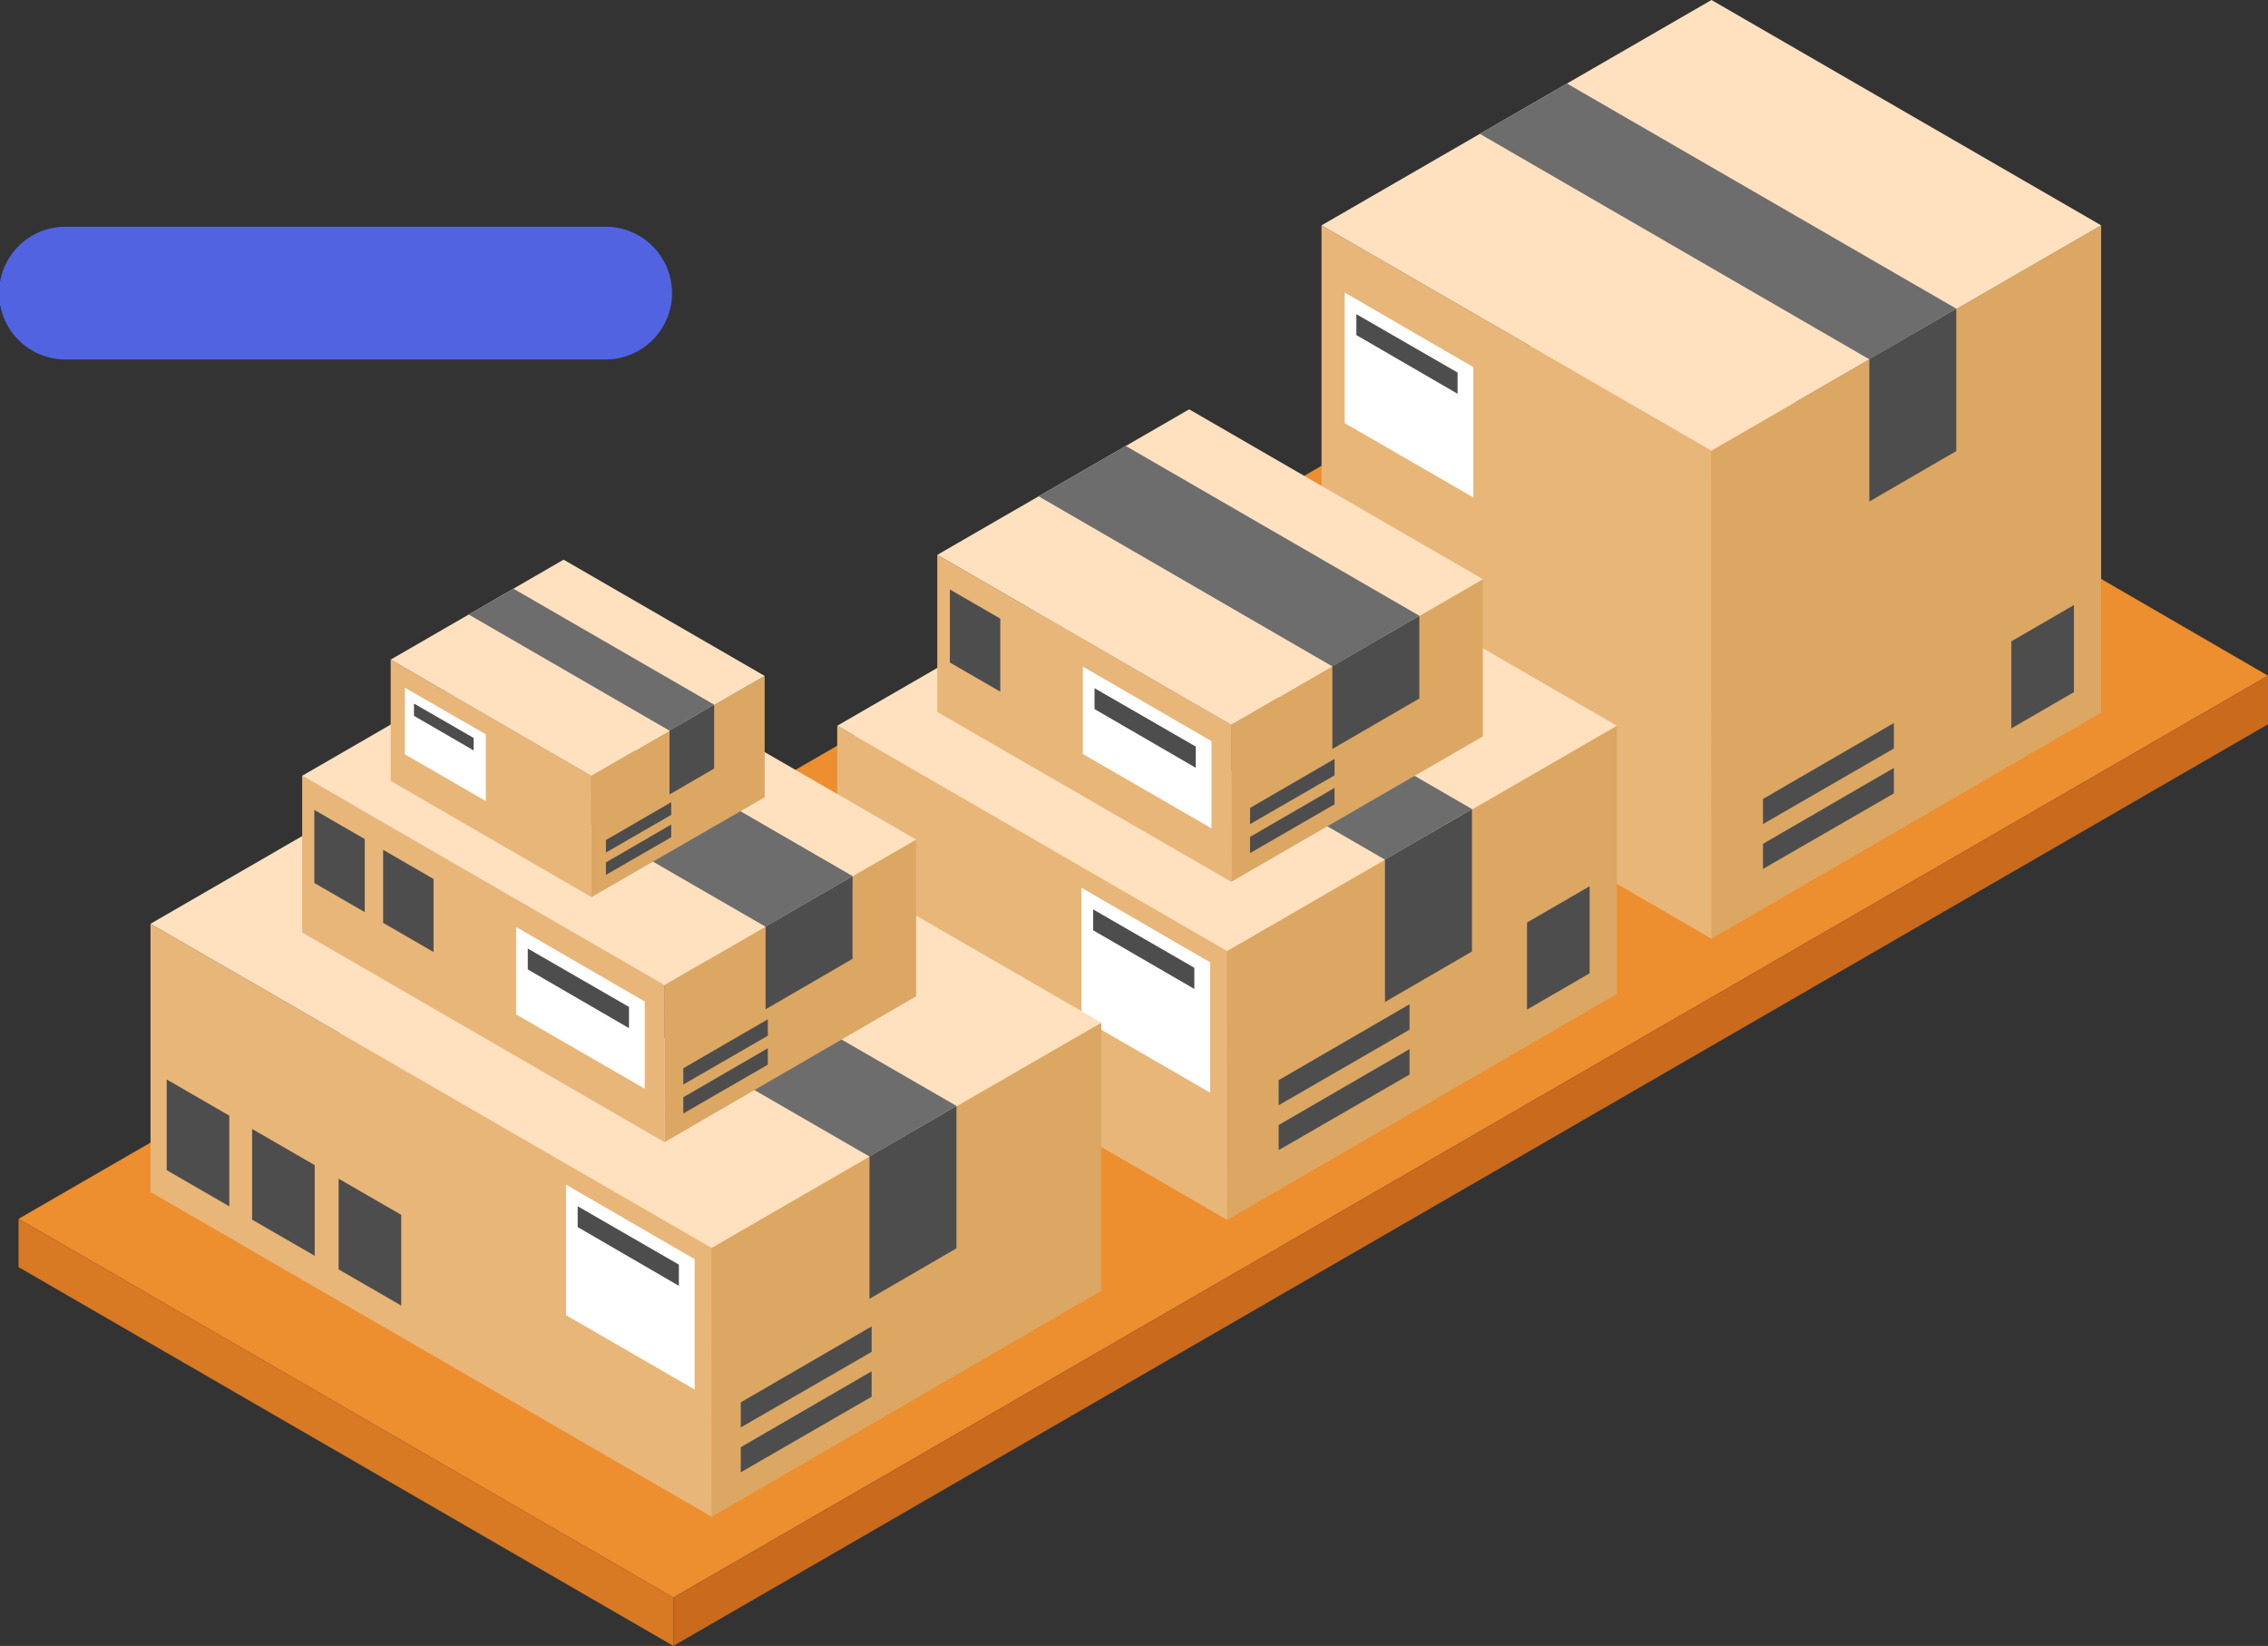 <svg xmlns="http://www.w3.org/2000/svg" width="199.844" height="145" viewBox="0 0 199.844 145">
  <rect x="0" y="0" width="199.844" height="145" fill="#333333" stroke="none"/>
  <g id="Grupo_154577" data-name="Grupo 154577" transform="translate(-1045.71 -2446.809)">
    <g id="Grupo_154265" data-name="Grupo 154265" transform="translate(-378.964 1673.242)">
      <g id="Grupo_154252" data-name="Grupo 154252" transform="translate(1426.311 799.694)">
        <path id="Trazado_162336" data-name="Trazado 162336" d="M1484.009,903.274l-57.7-33.361,140.61-81.25,57.6,33.4Z" transform="translate(-1426.312 -788.663)" fill="#ed8e2f"/>
        <path id="Trazado_162337" data-name="Trazado 162337" d="M1484.009,873.229v-4.261l-57.7-33.361v4.252Z" transform="translate(-1426.312 -754.357)" fill="#d87923"/>
        <path id="Trazado_162338" data-name="Trazado 162338" d="M1459.648,889.171v4.261l140.508-81.19v-4.281Z" transform="translate(-1401.95 -774.56)" fill="#c96a1c"/>
      </g>
      <g id="Grupo_154254" data-name="Grupo 154254" transform="translate(1541.12 773.567)">
        <path id="Trazado_162339" data-name="Trazado 162339" d="M1512.5,847.883l-.012-42.989,34.349-19.857v42.94Z" transform="translate(-1478.142 -765.185)" fill="#dba763"/>
        <path id="Trazado_162340" data-name="Trazado 162340" d="M1527.006,847.883l-.012-42.989-34.349-19.857v42.94Z" transform="translate(-1492.645 -765.185)" fill="#e8b679"/>
        <path id="Trazado_162341" data-name="Trazado 162341" d="M1492.645,793.42l34.349,19.857,34.349-19.857-34.337-19.853Z" transform="translate(-1492.645 -773.567)" fill="#ffe1c0"/>
        <g id="Grupo_154253" data-name="Grupo 154253" transform="translate(2.042 7.358)">
          <path id="Trazado_162342" data-name="Trazado 162342" d="M1528.194,801.825l-7.66,4.446V793.726l7.66-4.45Z" transform="translate(-1474.307 -769.445)" fill="#4d4d4d"/>
          <path id="Trazado_162343" data-name="Trazado 162343" d="M1542.683,797.649l-34.3-19.831-7.676,4.436,34.317,19.861Z" transform="translate(-1488.797 -777.818)" fill="#6d6d6d"/>
          <path id="Trazado_162344" data-name="Trazado 162344" d="M1515.121,821.551v-2.21l11.531-6.687V814.9Z" transform="translate(-1478.263 -752.361)" fill="#4d4d4d"/>
          <path id="Trazado_162345" data-name="Trazado 162345" d="M1515.121,819.268v-2.21l11.531-6.688v2.242Z" transform="translate(-1478.263 -754.03)" fill="#4d4d4d"/>
          <path id="Trazado_162346" data-name="Trazado 162346" d="M1527.765,807.56v7.668l5.515-3.194v-7.67Z" transform="translate(-1469.023 -758.419)" fill="#4d4d4d"/>
          <path id="Trazado_162347" data-name="Trazado 162347" d="M1499.34,807.092v7.991l-5.515-3.187v-7.99Z" transform="translate(-1493.825 -758.754)" fill="#4d4d4d"/>
          <path id="Trazado_162348" data-name="Trazado 162348" d="M1503.688,809.614V817.6l-5.515-3.187v-7.99Z" transform="translate(-1490.648 -756.911)" fill="#4d4d4d"/>
          <path id="Trazado_162349" data-name="Trazado 162349" d="M1505.159,795.024v11.482l-11.334-6.549v-11.5Z" transform="translate(-1493.825 -770.041)" fill="#fff"/>
          <path id="Trazado_162350" data-name="Trazado 162350" d="M1503.337,796.57V794.7l-8.918-5.142V791.4Z" transform="translate(-1493.391 -769.238)" fill="#4d4d4d"/>
        </g>
      </g>
      <g id="Grupo_154256" data-name="Grupo 154256" transform="translate(1498.445 817.65)">
        <path id="Trazado_162351" data-name="Trazado 162351" d="M1487.847,854.042l-.012-23.677,34.349-19.857v23.628Z" transform="translate(-1453.486 -790.654)" fill="#dba763"/>
        <path id="Trazado_162352" data-name="Trazado 162352" d="M1502.349,854.042l-.012-23.677-34.349-19.857v23.628Z" transform="translate(-1467.989 -790.654)" fill="#e8b679"/>
        <path id="Trazado_162353" data-name="Trazado 162353" d="M1467.989,818.89l34.349,19.857,34.349-19.857-34.337-19.853Z" transform="translate(-1467.989 -799.037)" fill="#ffe1c0"/>
        <g id="Grupo_154255" data-name="Grupo 154255" transform="translate(1.406 7.358)">
          <path id="Trazado_162354" data-name="Trazado 162354" d="M1503.536,827.3l-7.66,4.446V819.2l7.66-4.45Z" transform="translate(-1449.015 -794.916)" fill="#4d4d4d"/>
          <path id="Trazado_162355" data-name="Trazado 162355" d="M1518.026,823.119l-34.3-19.831-7.676,4.435,34.317,19.861Z" transform="translate(-1463.504 -803.289)" fill="#6d6d6d"/>
          <path id="Trazado_162356" data-name="Trazado 162356" d="M1490.464,835.864v-2.21l11.531-6.687v2.242Z" transform="translate(-1452.971 -785.985)" fill="#4d4d4d"/>
          <path id="Trazado_162357" data-name="Trazado 162357" d="M1490.464,833.581v-2.21l11.531-6.688v2.242Z" transform="translate(-1452.971 -787.654)" fill="#4d4d4d"/>
          <path id="Trazado_162358" data-name="Trazado 162358" d="M1503.108,821.873v7.668l5.515-3.194v-7.67Z" transform="translate(-1443.731 -792.043)" fill="#4d4d4d"/>
          <path id="Trazado_162359" data-name="Trazado 162359" d="M1474.316,822.149v7.99l-5.515-3.187v-7.989Z" transform="translate(-1468.801 -791.834)" fill="#4d4d4d"/>
          <path id="Trazado_162360" data-name="Trazado 162360" d="M1478.664,824.67v7.99l-5.515-3.187v-7.989Z" transform="translate(-1465.624 -789.991)" fill="#4d4d4d"/>
          <path id="Trazado_162361" data-name="Trazado 162361" d="M1491.758,825.32V836.8l-11.334-6.55v-11.5Z" transform="translate(-1460.307 -791.985)" fill="#fff"/>
          <path id="Trazado_162362" data-name="Trazado 162362" d="M1489.935,826.865V825l-8.917-5.142v1.839Z" transform="translate(-1459.873 -791.183)" fill="#4d4d4d"/>
        </g>
      </g>
      <g id="Grupo_154258" data-name="Grupo 154258" transform="translate(1437.936 835.102)">
        <path id="Trazado_162363" data-name="Trazado 162363" d="M1461.6,869.153l-.012-23.677,34.349-19.857v23.628Z" transform="translate(-1412.154 -797.064)" fill="#dba763"/>
        <path id="Trazado_162364" data-name="Trazado 162364" d="M1482.478,872.83l-.012-23.677-49.438-28.565v23.628Z" transform="translate(-1433.028 -800.741)" fill="#e8b679"/>
        <path id="Trazado_162365" data-name="Trazado 162365" d="M1433.028,828.968l49.438,28.564,34.349-19.857-49.453-28.554Z" transform="translate(-1433.028 -809.121)" fill="#ffe1c0"/>
        <g id="Grupo_154257" data-name="Grupo 154257" transform="translate(1.427 7.355)">
          <path id="Trazado_162366" data-name="Trazado 162366" d="M1477.294,842.406l-7.66,4.446V834.307l7.66-4.45Z" transform="translate(-1407.705 -801.322)" fill="#4d4d4d"/>
          <path id="Trazado_162367" data-name="Trazado 162367" d="M1498.162,841.905l-49.406-28.535-7.679,4.439,49.425,28.562Z" transform="translate(-1428.573 -813.37)" fill="#6d6d6d"/>
          <path id="Trazado_162368" data-name="Trazado 162368" d="M1463.079,852.263v-2.21l11.531-6.687v2.241Z" transform="translate(-1412.495 -791.45)" fill="#4d4d4d"/>
          <path id="Trazado_162369" data-name="Trazado 162369" d="M1463.079,849.98V847.77l11.531-6.688v2.242Z" transform="translate(-1412.495 -793.119)" fill="#4d4d4d"/>
          <path id="Trazado_162370" data-name="Trazado 162370" d="M1439.368,831.7v7.99l-5.515-3.187v-7.99Z" transform="translate(-1433.853 -802.306)" fill="#4d4d4d"/>
          <path id="Trazado_162371" data-name="Trazado 162371" d="M1443.716,834.217v7.99l-5.515-3.187v-7.99Z" transform="translate(-1430.675 -800.464)" fill="#4d4d4d"/>
          <path id="Trazado_162372" data-name="Trazado 162372" d="M1448.121,836.748v7.991l-5.515-3.187v-7.989Z" transform="translate(-1427.456 -798.614)" fill="#4d4d4d"/>
          <path id="Trazado_162373" data-name="Trazado 162373" d="M1465.516,840.43v11.483l-11.334-6.55v-11.5Z" transform="translate(-1418.997 -798.392)" fill="#fff"/>
          <path id="Trazado_162374" data-name="Trazado 162374" d="M1463.693,841.976v-1.869l-8.917-5.142V836.8Z" transform="translate(-1418.563 -797.589)" fill="#4d4d4d"/>
        </g>
      </g>
      <g id="Grupo_154260" data-name="Grupo 154260" transform="translate(1451.3 829.095)">
        <path id="Trazado_162375" data-name="Trazado 162375" d="M1459.2,842.971l-.008-13.86,22.179-12.822v13.829Z" transform="translate(-1427.271 -797.876)" fill="#dba763"/>
        <path id="Trazado_162376" data-name="Trazado 162376" d="M1472.679,845.344l-.008-13.86-31.922-18.444v13.829Z" transform="translate(-1440.749 -800.249)" fill="#e8b679"/>
        <path id="Trazado_162377" data-name="Trazado 162377" d="M1440.749,818.465l31.922,18.443,22.179-12.822-31.931-18.437Z" transform="translate(-1440.749 -805.65)" fill="#ffe1c0"/>
        <g id="Grupo_154259" data-name="Grupo 154259" transform="translate(1.072 15.825)">
          <path id="Trazado_162378" data-name="Trazado 162378" d="M1460.153,832.668v-1.427l7.446-4.318v1.447Z" transform="translate(-1427.642 -805.929)" fill="#4d4d4d"/>
          <path id="Trazado_162379" data-name="Trazado 162379" d="M1460.153,831.193v-1.427l7.446-4.318V826.9Z" transform="translate(-1427.642 -807.006)" fill="#4d4d4d"/>
          <path id="Trazado_162380" data-name="Trazado 162380" d="M1445.81,817.359v6.436l-4.442-2.567v-6.435Z" transform="translate(-1441.369 -814.793)" fill="#4d4d4d"/>
          <path id="Trazado_162381" data-name="Trazado 162381" d="M1449.313,819.39v6.436l-4.442-2.567v-6.435Z" transform="translate(-1438.809 -813.309)" fill="#4d4d4d"/>
        </g>
        <path id="Trazado_162382" data-name="Trazado 162382" d="M1462.975,827.315V835l-11.334-6.55v-7.7Z" transform="translate(-1432.79 -794.614)" fill="#fff"/>
        <path id="Trazado_162383" data-name="Trazado 162383" d="M1461.153,828.86v-1.87l-8.917-5.141v1.838Z" transform="translate(-1432.356 -793.812)" fill="#4d4d4d"/>
        <path id="Trazado_162384" data-name="Trazado 162384" d="M1472,825.451l-7.66,4.447v-7.288l7.66-4.45Z" transform="translate(-1423.507 -796.508)" fill="#4d4d4d"/>
        <path id="Trazado_162385" data-name="Trazado 162385" d="M1485.483,825.945,1453.6,807.505l-7.7,4.453,31.925,18.453Z" transform="translate(-1436.987 -804.294)" fill="#6d6d6d"/>
      </g>
      <g id="Grupo_154262" data-name="Grupo 154262" transform="translate(1507.264 809.63)">
        <path id="Trazado_162386" data-name="Trazado 162386" d="M1488.054,829.708l-.008-13.836,22.178-12.822v13.845Z" transform="translate(-1462.15 -788.085)" fill="#dba763"/>
        <path id="Trazado_162387" data-name="Trazado 162387" d="M1498.989,830.615l-.008-13.836-25.9-14.969v13.836Z" transform="translate(-1473.084 -788.992)" fill="#e8b679"/>
        <path id="Trazado_162388" data-name="Trazado 162388" d="M1473.084,807.221l25.9,14.969,22.178-12.822L1495.278,794.4Z" transform="translate(-1473.084 -794.403)" fill="#ffe1c0"/>
        <g id="Grupo_154261" data-name="Grupo 154261" transform="translate(1.108 15.868)">
          <path id="Trazado_162389" data-name="Trazado 162389" d="M1489.006,819.415v-1.427l7.446-4.318v1.447Z" transform="translate(-1462.557 -796.191)" fill="#4d4d4d"/>
          <path id="Trazado_162390" data-name="Trazado 162390" d="M1489.006,817.941v-1.427l7.446-4.318v1.447Z" transform="translate(-1462.557 -797.269)" fill="#4d4d4d"/>
          <path id="Trazado_162391" data-name="Trazado 162391" d="M1478.166,806.138v6.436l-4.442-2.567v-6.435Z" transform="translate(-1473.724 -803.571)" fill="#4d4d4d"/>
        </g>
        <path id="Trazado_162392" data-name="Trazado 162392" d="M1491.829,814.063v7.681l-11.334-6.549v-7.7Z" transform="translate(-1467.669 -784.833)" fill="#fff"/>
        <path id="Trazado_162393" data-name="Trazado 162393" d="M1490.006,815.608v-1.87l-8.917-5.142v1.839Z" transform="translate(-1467.234 -784.031)" fill="#4d4d4d"/>
        <path id="Trazado_162394" data-name="Trazado 162394" d="M1500.857,812.2l-7.66,4.446v-7.288l7.66-4.45Z" transform="translate(-1458.386 -786.728)" fill="#4d4d4d"/>
        <path id="Trazado_162395" data-name="Trazado 162395" d="M1511.785,811.221l-25.861-14.954-7.681,4.436,25.883,14.984Z" transform="translate(-1469.314 -793.042)" fill="#6d6d6d"/>
      </g>
      <g id="Grupo_154264" data-name="Grupo 154264" transform="translate(1459.099 822.867)">
        <path id="Trazado_162396" data-name="Trazado 162396" d="M1455.479,827.458l-.006-10.686,15.27-8.8v10.693Z" transform="translate(-1437.789 -797.727)" fill="#dba763"/>
        <path id="Trazado_162397" data-name="Trazado 162397" d="M1462.946,828.062l-.006-10.687-17.684-10.234v10.687Z" transform="translate(-1445.256 -798.331)" fill="#e8b679"/>
        <path id="Trazado_162398" data-name="Trazado 162398" d="M1445.256,810.862,1462.94,821.1l15.27-8.8-17.717-10.242Z" transform="translate(-1445.256 -802.052)" fill="#ffe1c0"/>
        <g id="Grupo_154263" data-name="Grupo 154263" transform="translate(1.685 12.091)">
          <path id="Trazado_162399" data-name="Trazado 162399" d="M1456.215,819.973v-1.1l5.751-3.335v1.118Z" transform="translate(-1438.933 -804.289)" fill="#4d4d4d"/>
          <path id="Trazado_162400" data-name="Trazado 162400" d="M1456.215,818.835v-1.1l5.751-3.335v1.118Z" transform="translate(-1438.933 -805.121)" fill="#4d4d4d"/>
          <path id="Trazado_162401" data-name="Trazado 162401" d="M1449.66,811.02v4.971l-3.431-1.983v-4.97Z" transform="translate(-1446.229 -809.038)" fill="#4d4d4d"/>
        </g>
        <path id="Trazado_162402" data-name="Trazado 162402" d="M1453.11,812.677v5.883l-7.13-4.121v-5.866Z" transform="translate(-1444.727 -797.286)" fill="#fff"/>
        <path id="Trazado_162403" data-name="Trazado 162403" d="M1451.7,813.509v-1.1l-5.257-3.031v1.084Z" transform="translate(-1444.391 -796.699)" fill="#4d4d4d"/>
        <path id="Trazado_162404" data-name="Trazado 162404" d="M1463.383,809.434l-3.932,2.284v5.629l3.932-2.282Z" transform="translate(-1434.882 -796.657)" fill="#4d4d4d"/>
        <path id="Trazado_162405" data-name="Trazado 162405" d="M1470.855,813.745l-17.677-10.211-3.951,2.271,17.7,10.236Z" transform="translate(-1442.354 -800.968)" fill="#6d6d6d"/>
      </g>
    </g>
    <path id="Trazado_162410" data-name="Trazado 162410" d="M409.606,79.086h-47.6a5.847,5.847,0,1,1,0-11.693h47.6a5.847,5.847,0,0,1,0,11.693" transform="translate(689.548 2399.39)" fill="#5263e2"/>
  </g>
</svg>
